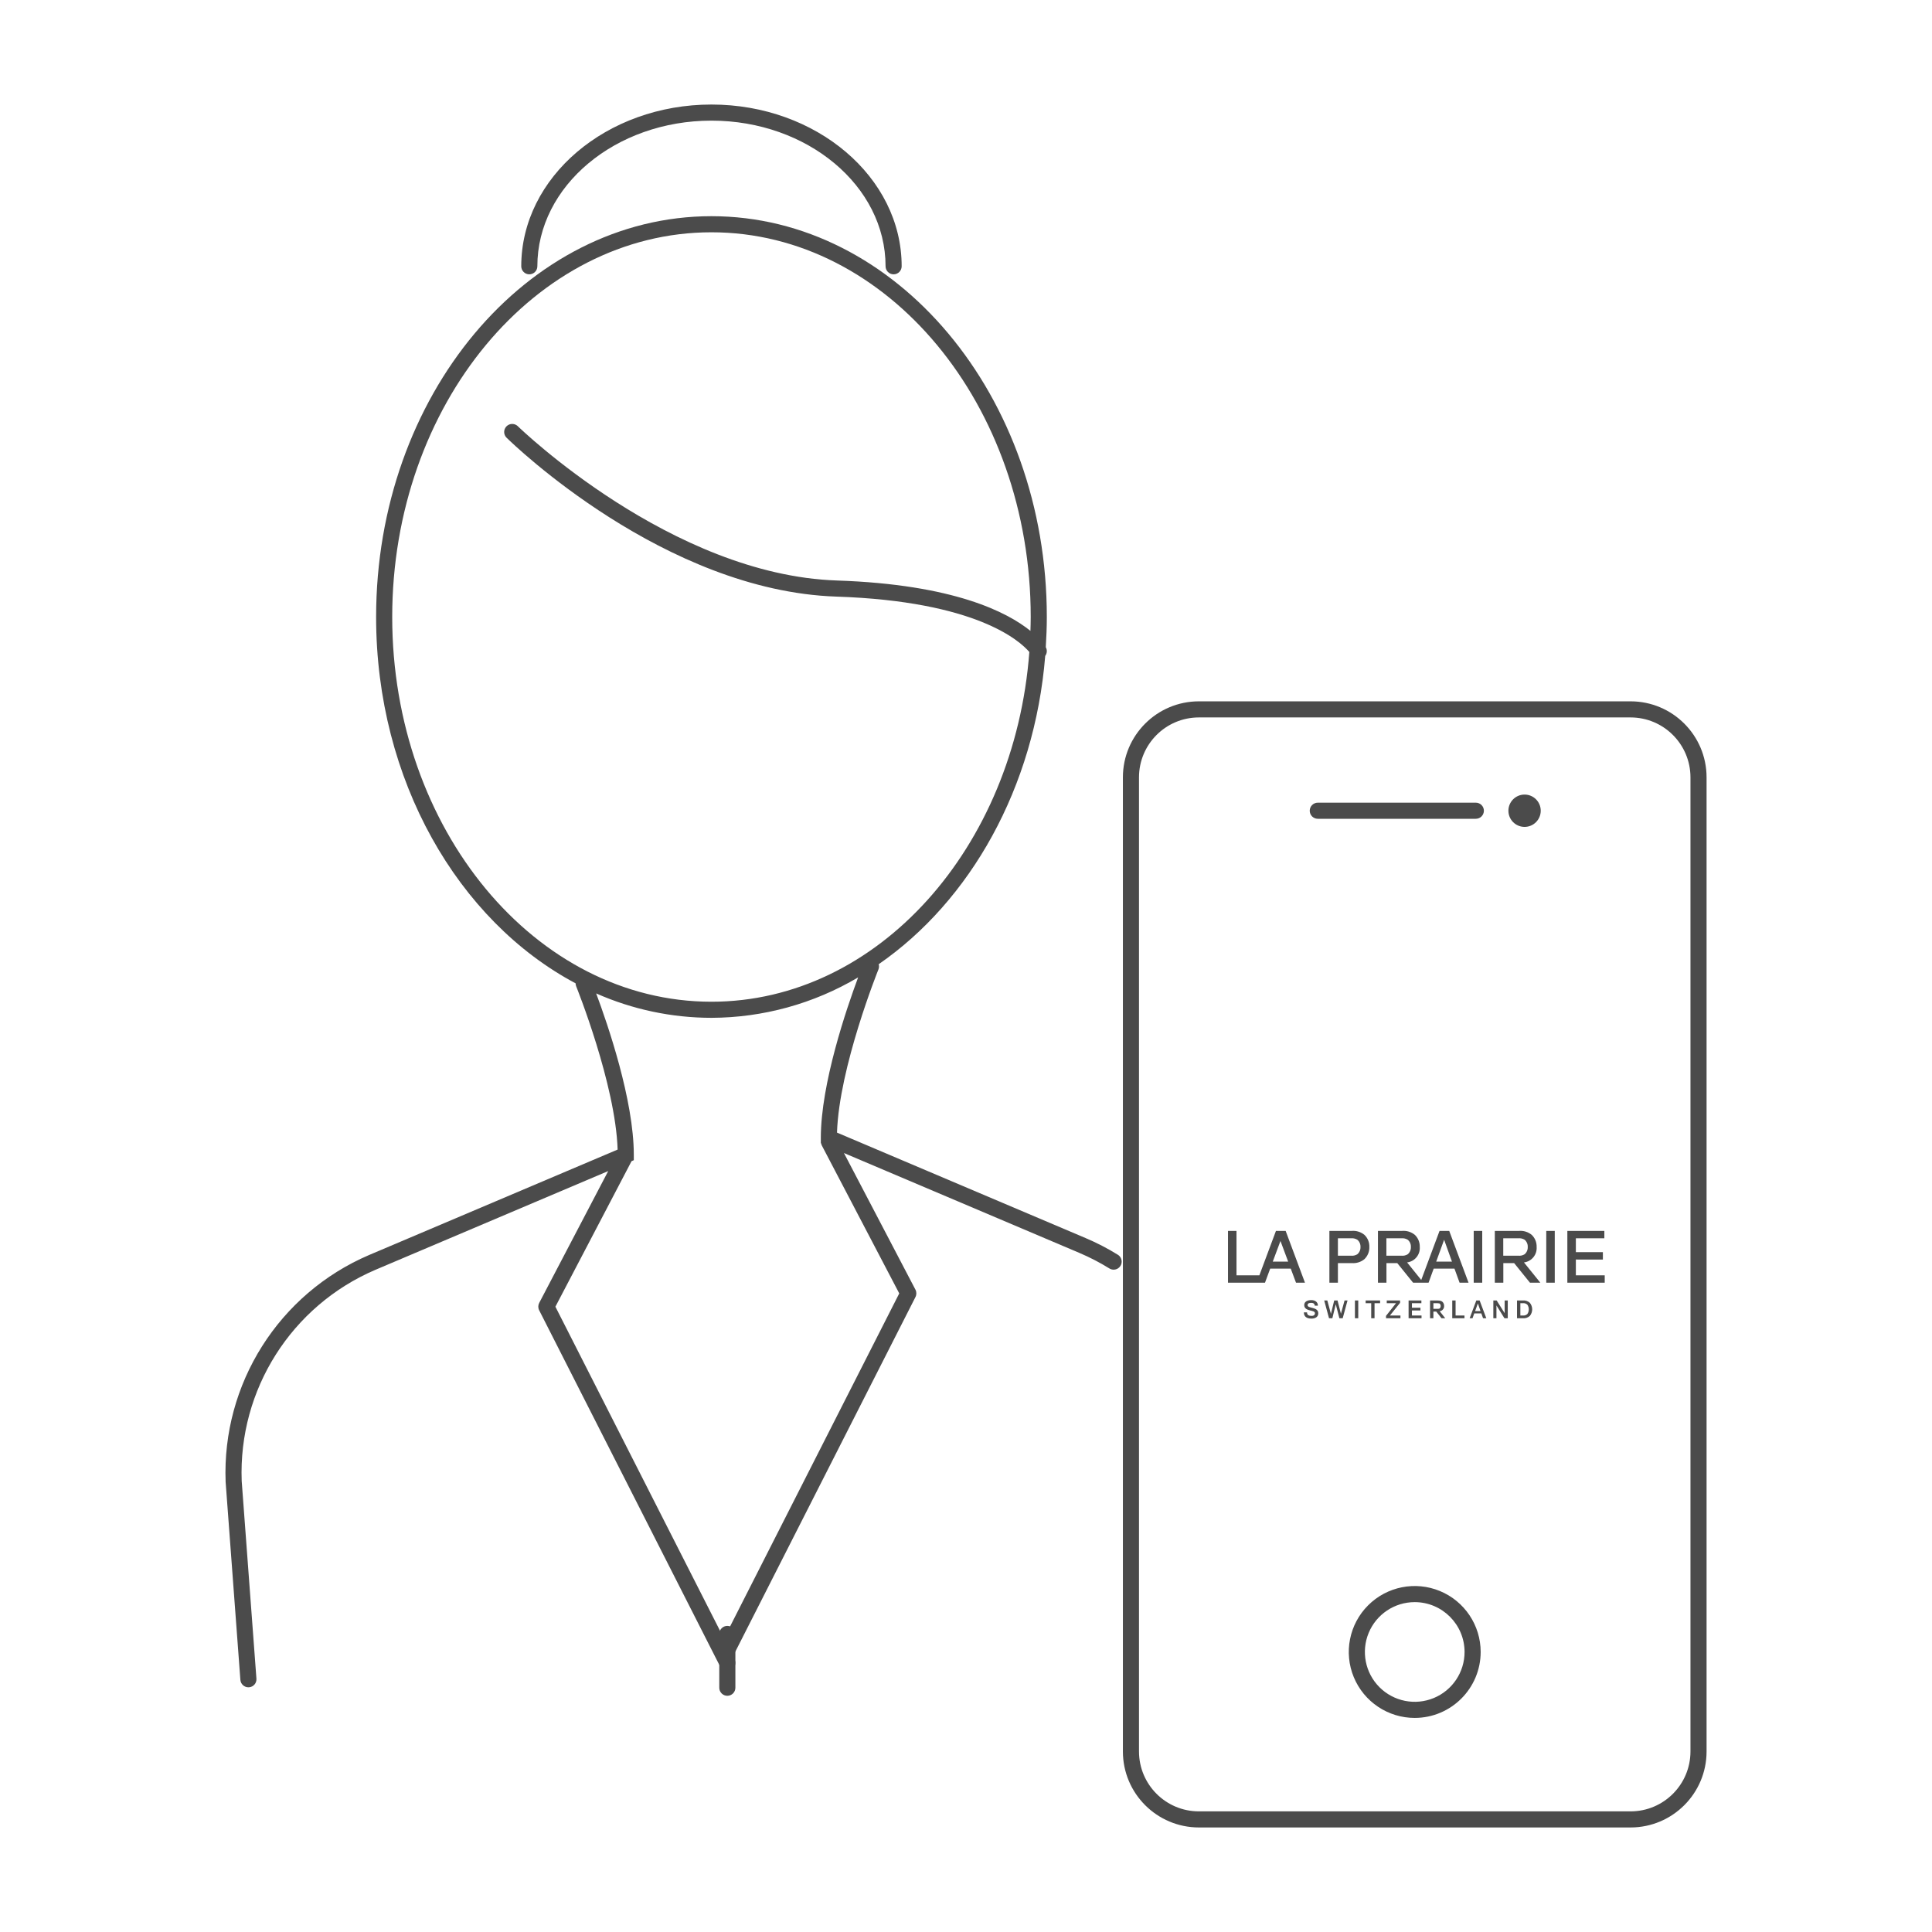 <?xml version="1.0" encoding="UTF-8"?>
<svg width="120px" height="120px" viewBox="0 0 120 120" version="1.1" xmlns="http://www.w3.org/2000/svg" xmlns:xlink="http://www.w3.org/1999/xlink">
    <title>Consultation</title>
    <g id="Page-1" stroke="none" stroke-width="1" fill="none" fill-rule="evenodd">
        <g id="Iconography" transform="translate(-1443, -735)">
            <g id="Consultation" transform="translate(1443, 735)">
                <rect id="Rectangle" x="0" y="0" width="120" height="120"></rect>
                <path d="M45.176,105.329 C45.043,105.329 44.916,105.276 44.822,105.182 C44.728,105.088 44.675,104.961 44.676,104.829 L44.676,101.487 C44.676,101.211 44.899,100.987 45.176,100.987 C45.452,100.987 45.676,101.211 45.676,101.487 L45.676,104.829 C45.676,104.961 45.623,105.088 45.529,105.182 C45.435,105.276 45.308,105.329 45.176,105.329 Z" id="Path" fill="#4B4B4B" fill-rule="nonzero"></path>
                <path d="M69.431,77.935 C68.791,77.538 68.121,77.192 67.427,76.898 L51.988,70.348 C52.117,66.288 54.54,60.265 54.565,60.203 C54.603,60.102 54.607,59.992 54.577,59.889 C60.26,55.964 64.257,48.929 64.92,40.74 C65.036,40.584 65.051,40.374 64.958,40.204 L64.955,40.198 C64.993,39.579 65.02,38.955 65.02,38.324 C65.02,24.596 55.675,13.428 44.19,13.428 C32.705,13.428 23.361,24.596 23.361,38.324 C23.361,48.462 28.46,57.198 35.752,61.077 C35.752,61.139 35.763,61.2 35.786,61.257 C35.811,61.32 38.233,67.342 38.362,71.402 L22.923,77.952 C17.322,80.351 13.78,85.954 14.014,92.042 L14.93,104.338 C14.95,104.599 15.167,104.801 15.428,104.801 C15.441,104.801 15.453,104.801 15.466,104.8 C15.741,104.78 15.948,104.54 15.927,104.264 L15.012,91.985 C14.8,86.317 18.1,81.104 23.314,78.872 L37.777,72.737 L33.491,80.926 C33.416,81.069 33.415,81.24 33.489,81.384 L44.73,103.513 C44.855,103.758 45.156,103.856 45.401,103.731 C45.647,103.606 45.745,103.306 45.621,103.06 L45.499,102.819 C45.548,102.784 45.589,102.739 45.621,102.688 L56.862,80.559 C56.935,80.415 56.934,80.244 56.859,80.101 L52.419,71.617 L67.037,77.818 C67.683,78.092 68.308,78.415 68.905,78.785 C69.056,78.88 69.247,78.886 69.405,78.802 C69.563,78.717 69.664,78.555 69.669,78.376 C69.674,78.197 69.584,78.029 69.431,77.935 L69.431,77.935 Z M24.361,38.324 C24.361,25.148 33.256,14.428 44.19,14.428 C55.124,14.428 64.02,25.148 64.02,38.324 C64.02,38.613 64.01,38.899 64.002,39.185 C62.583,38.036 59.263,36.299 51.985,36.056 C41.7,35.713 32.26,26.568 32.166,26.476 C32.038,26.351 31.854,26.303 31.682,26.35 C31.51,26.398 31.376,26.534 31.331,26.707 C31.287,26.88 31.338,27.064 31.466,27.189 C31.861,27.578 41.273,36.7 51.952,37.056 C60.626,37.345 63.334,39.797 63.934,40.496 C63.02,52.657 54.516,62.219 44.19,62.219 C33.256,62.219 24.361,51.5 24.361,38.324 Z M51.04,71.138 L55.854,80.336 L44.966,101.77 L34.497,81.161 L39.227,72.122 L39.367,72.062 L39.367,71.731 C39.367,68.324 37.735,63.59 37.029,61.703 C39.285,62.701 41.724,63.217 44.19,63.219 C47.397,63.209 50.542,62.342 53.3,60.707 C52.584,62.63 50.983,67.303 50.983,70.677 L50.983,71.008 L51.005,71.018 C51.011,71.059 51.023,71.1 51.04,71.138 L51.04,71.138 Z" id="Shape" fill="#4B4B4B" fill-rule="nonzero"></path>
                <path d="M32.876,17.039 C33.009,17.039 33.136,16.986 33.23,16.892 C33.324,16.798 33.376,16.671 33.376,16.539 C33.376,11.55 38.227,7.493 44.19,7.493 C50.153,7.493 55.004,11.55 55.004,16.539 C55.004,16.815 55.228,17.039 55.504,17.039 C55.78,17.039 56.004,16.815 56.004,16.539 C56.004,11 50.704,6.493 44.19,6.493 C37.676,6.493 32.376,11 32.376,16.539 C32.376,16.671 32.429,16.798 32.523,16.892 C32.616,16.986 32.744,17.039 32.876,17.039 Z" id="Path" fill="#4B4B4B" fill-rule="nonzero"></path>
                <path d="M87.871,106.703 C86.215,106.703 84.721,105.705 84.087,104.174 C83.453,102.644 83.804,100.882 84.975,99.711 C86.147,98.539 87.908,98.189 89.439,98.823 C90.969,99.457 91.967,100.95 91.967,102.607 C91.965,104.868 90.132,106.7 87.871,106.703 Z M87.871,99.511 C86.619,99.511 85.49,100.265 85.011,101.422 C84.532,102.579 84.797,103.911 85.682,104.796 C86.568,105.681 87.899,105.946 89.056,105.467 C90.213,104.988 90.967,103.859 90.967,102.607 C90.965,100.898 89.58,99.513 87.871,99.511 L87.871,99.511 Z" id="Shape" fill="#4B4B4B" fill-rule="nonzero"></path>
                <path d="M101.28,113.507 L74.463,113.507 C71.858,113.504 69.748,111.394 69.745,108.79 L69.745,48.279 C69.748,45.675 71.858,43.564 74.463,43.561 L101.28,43.561 C103.884,43.564 105.995,45.674 105.998,48.279 L105.998,108.79 C105.995,111.394 103.884,113.504 101.28,113.507 Z M74.463,44.561 C72.41,44.563 70.748,46.227 70.745,48.279 L70.745,108.79 C70.748,110.842 72.41,112.505 74.463,112.507 L101.28,112.507 C103.332,112.505 104.995,110.842 104.998,108.79 L104.998,48.279 C104.995,46.227 103.332,44.563 101.28,44.561 L74.463,44.561 Z" id="Shape" fill="#4B4B4B" fill-rule="nonzero"></path>
                <path d="M91.667,50.856 L81.85,50.856 C81.574,50.856 81.35,50.632 81.35,50.356 C81.35,50.08 81.574,49.856 81.85,49.856 L91.667,49.856 C91.943,49.856 92.167,50.08 92.167,50.356 C92.167,50.632 91.943,50.856 91.667,50.856 Z" id="Path" fill="#4B4B4B" fill-rule="nonzero"></path>
                <circle id="Oval" fill="#4B4B4B" fill-rule="nonzero" cx="94.694" cy="50.356" r="1.004"></circle>
                <path d="M76.801,79.212 L78.222,79.212 L79.252,76.453 L79.854,76.453 L81.054,79.671 L80.498,79.671 L80.171,78.798 L78.893,78.798 L78.571,79.671 L76.273,79.671 L76.273,76.453 L76.801,76.453 L76.801,79.212 Z M79.054,78.361 L80.01,78.361 L79.532,77.079 L79.054,78.361 Z M81.362,81.391 C81.187,81.345 81.008,81.276 81.008,81.06 C81.008,80.858 81.187,80.752 81.445,80.752 C81.679,80.752 81.858,80.867 81.858,81.097 L81.661,81.097 C81.656,80.977 81.569,80.922 81.445,80.922 C81.265,80.922 81.215,80.991 81.215,81.06 C81.215,81.175 81.366,81.198 81.527,81.239 C81.702,81.285 81.881,81.354 81.881,81.57 C81.881,81.809 81.674,81.901 81.468,81.901 C81.164,81.901 80.99,81.786 80.985,81.515 L81.183,81.515 C81.183,81.68 81.297,81.731 81.468,81.731 C81.619,81.731 81.674,81.653 81.674,81.57 C81.674,81.455 81.523,81.432 81.362,81.391 L81.362,81.391 Z M82.966,81.009 L82.755,81.878 L82.548,81.878 L82.249,80.775 L82.442,80.775 L82.667,81.607 L82.87,80.775 L83.077,80.775 L83.288,81.598 L83.513,80.775 L83.697,80.775 L83.398,81.878 L83.191,81.878 L82.966,81.009 Z M83.1,78.453 L83.1,79.671 L82.571,79.671 L82.571,76.453 L83.959,76.453 C84.243,76.43 84.525,76.517 84.745,76.697 C84.951,76.893 85.063,77.167 85.053,77.451 C85.063,77.736 84.951,78.012 84.745,78.21 C84.525,78.39 84.243,78.477 83.959,78.453 L83.1,78.453 Z M83.1,77.993 L83.909,77.993 C84.046,78.009 84.185,77.978 84.304,77.906 C84.437,77.794 84.511,77.625 84.502,77.451 C84.511,77.278 84.437,77.111 84.304,77.001 C84.185,76.929 84.046,76.898 83.909,76.913 L83.1,76.913 L83.1,77.993 Z M84.157,80.775 L84.364,80.775 L84.364,81.878 L84.157,81.878 L84.157,80.775 Z M85.72,80.945 L85.375,80.945 L85.375,81.878 L85.168,81.878 L85.168,80.945 L84.823,80.945 L84.823,80.775 L85.72,80.775 L85.72,80.945 Z M90.34,78.798 L89.048,78.798 L88.731,79.671 L87.77,79.671 L86.786,78.453 L86.115,78.453 L86.115,79.671 L85.587,79.671 L85.587,76.453 L87.09,76.453 C87.374,76.43 87.655,76.517 87.876,76.697 C88.082,76.893 88.194,77.167 88.184,77.451 C88.22,77.93 87.874,78.352 87.398,78.412 L88.276,79.501 L89.412,76.454 L90.014,76.454 L91.214,79.671 L90.657,79.671 L90.34,78.798 Z M86.088,81.878 L86.088,81.731 L86.708,80.945 L86.134,80.945 L86.134,80.775 L86.961,80.775 L86.961,80.922 L86.331,81.708 L86.984,81.708 L86.984,81.878 L86.088,81.878 Z M87.039,77.993 C87.177,78.009 87.316,77.978 87.435,77.906 C87.568,77.794 87.641,77.625 87.632,77.451 C87.641,77.278 87.568,77.111 87.435,77.001 C87.316,76.929 87.177,76.898 87.039,76.913 L86.111,76.913 L86.111,77.993 L87.039,77.993 Z M88.285,80.945 L87.697,80.945 L87.697,81.225 L88.225,81.225 L88.225,81.395 L87.697,81.395 L87.697,81.708 L88.294,81.708 L88.294,81.878 L87.49,81.878 L87.49,80.775 L88.285,80.775 L88.285,80.945 Z M89.623,80.89 C89.672,80.956 89.698,81.037 89.697,81.12 C89.703,81.283 89.583,81.423 89.421,81.441 L89.766,81.878 L89.536,81.878 L89.209,81.464 L89.03,81.464 L89.03,81.878 L88.823,81.878 L88.823,80.775 L89.283,80.775 C89.481,80.775 89.563,80.816 89.623,80.89 L89.623,80.89 Z M89.03,80.945 L89.03,81.294 L89.278,81.294 C89.379,81.294 89.412,81.28 89.439,81.253 C89.5,81.175 89.5,81.065 89.439,80.986 C89.412,80.959 89.379,80.945 89.278,80.945 L89.03,80.945 Z M89.205,78.361 L90.184,78.361 L89.697,77.005 L89.205,78.361 Z M90.202,81.878 L90.202,80.775 L90.409,80.775 L90.409,81.708 L90.961,81.708 L90.961,81.878 L90.202,81.878 Z M91.696,80.775 L91.903,80.775 L92.317,81.878 L92.115,81.878 L92.009,81.579 L91.568,81.579 L91.462,81.878 L91.283,81.878 L91.696,80.775 Z M91.535,76.453 L92.064,76.453 L92.064,79.671 L91.535,79.671 L91.535,76.453 Z M91.623,81.432 L91.958,81.432 L91.793,80.959 L91.623,81.432 Z M92.754,80.775 L92.961,80.775 L93.457,81.565 L93.457,80.775 L93.65,80.775 L93.65,81.878 L93.443,81.878 L92.947,81.083 L92.947,81.878 L92.754,81.878 L92.754,80.775 Z M94.657,78.412 L95.673,79.671 L95.029,79.671 L94.045,78.453 L93.374,78.453 L93.374,79.671 L92.846,79.671 L92.846,76.453 L94.349,76.453 C94.633,76.43 94.914,76.517 95.135,76.697 C95.341,76.893 95.453,77.167 95.443,77.451 C95.479,77.93 95.133,78.352 94.657,78.412 L94.657,78.412 Z M94.298,77.993 C94.436,78.009 94.575,77.978 94.694,77.906 C94.827,77.794 94.9,77.625 94.891,77.451 C94.9,77.278 94.827,77.111 94.694,77 C94.575,76.928 94.436,76.898 94.298,76.913 L93.37,76.913 L93.37,77.993 L94.298,77.993 Z M94.225,80.775 L94.57,80.775 C94.733,80.755 94.898,80.807 95.02,80.917 C95.216,81.155 95.216,81.498 95.02,81.736 C94.898,81.846 94.733,81.898 94.57,81.878 L94.225,81.878 L94.225,80.775 Z M94.432,80.945 L94.432,81.708 L94.574,81.708 C94.681,81.723 94.789,81.69 94.868,81.616 C94.985,81.441 94.985,81.212 94.868,81.037 C94.789,80.963 94.681,80.929 94.574,80.945 L94.432,80.945 Z M96.041,76.453 L96.569,76.453 L96.569,79.671 L96.041,79.671 L96.041,76.453 Z M97.88,78.232 L97.88,79.212 L99.672,79.212 L99.672,79.671 L97.351,79.671 L97.351,76.453 L99.649,76.453 L99.649,76.913 L97.88,76.913 L97.88,77.773 L99.558,77.773 L99.558,78.233 L97.88,78.232 Z" id="Shape" fill="#4B4B4B" fill-rule="nonzero"></path>
            </g>
        </g>
    </g>
</svg>